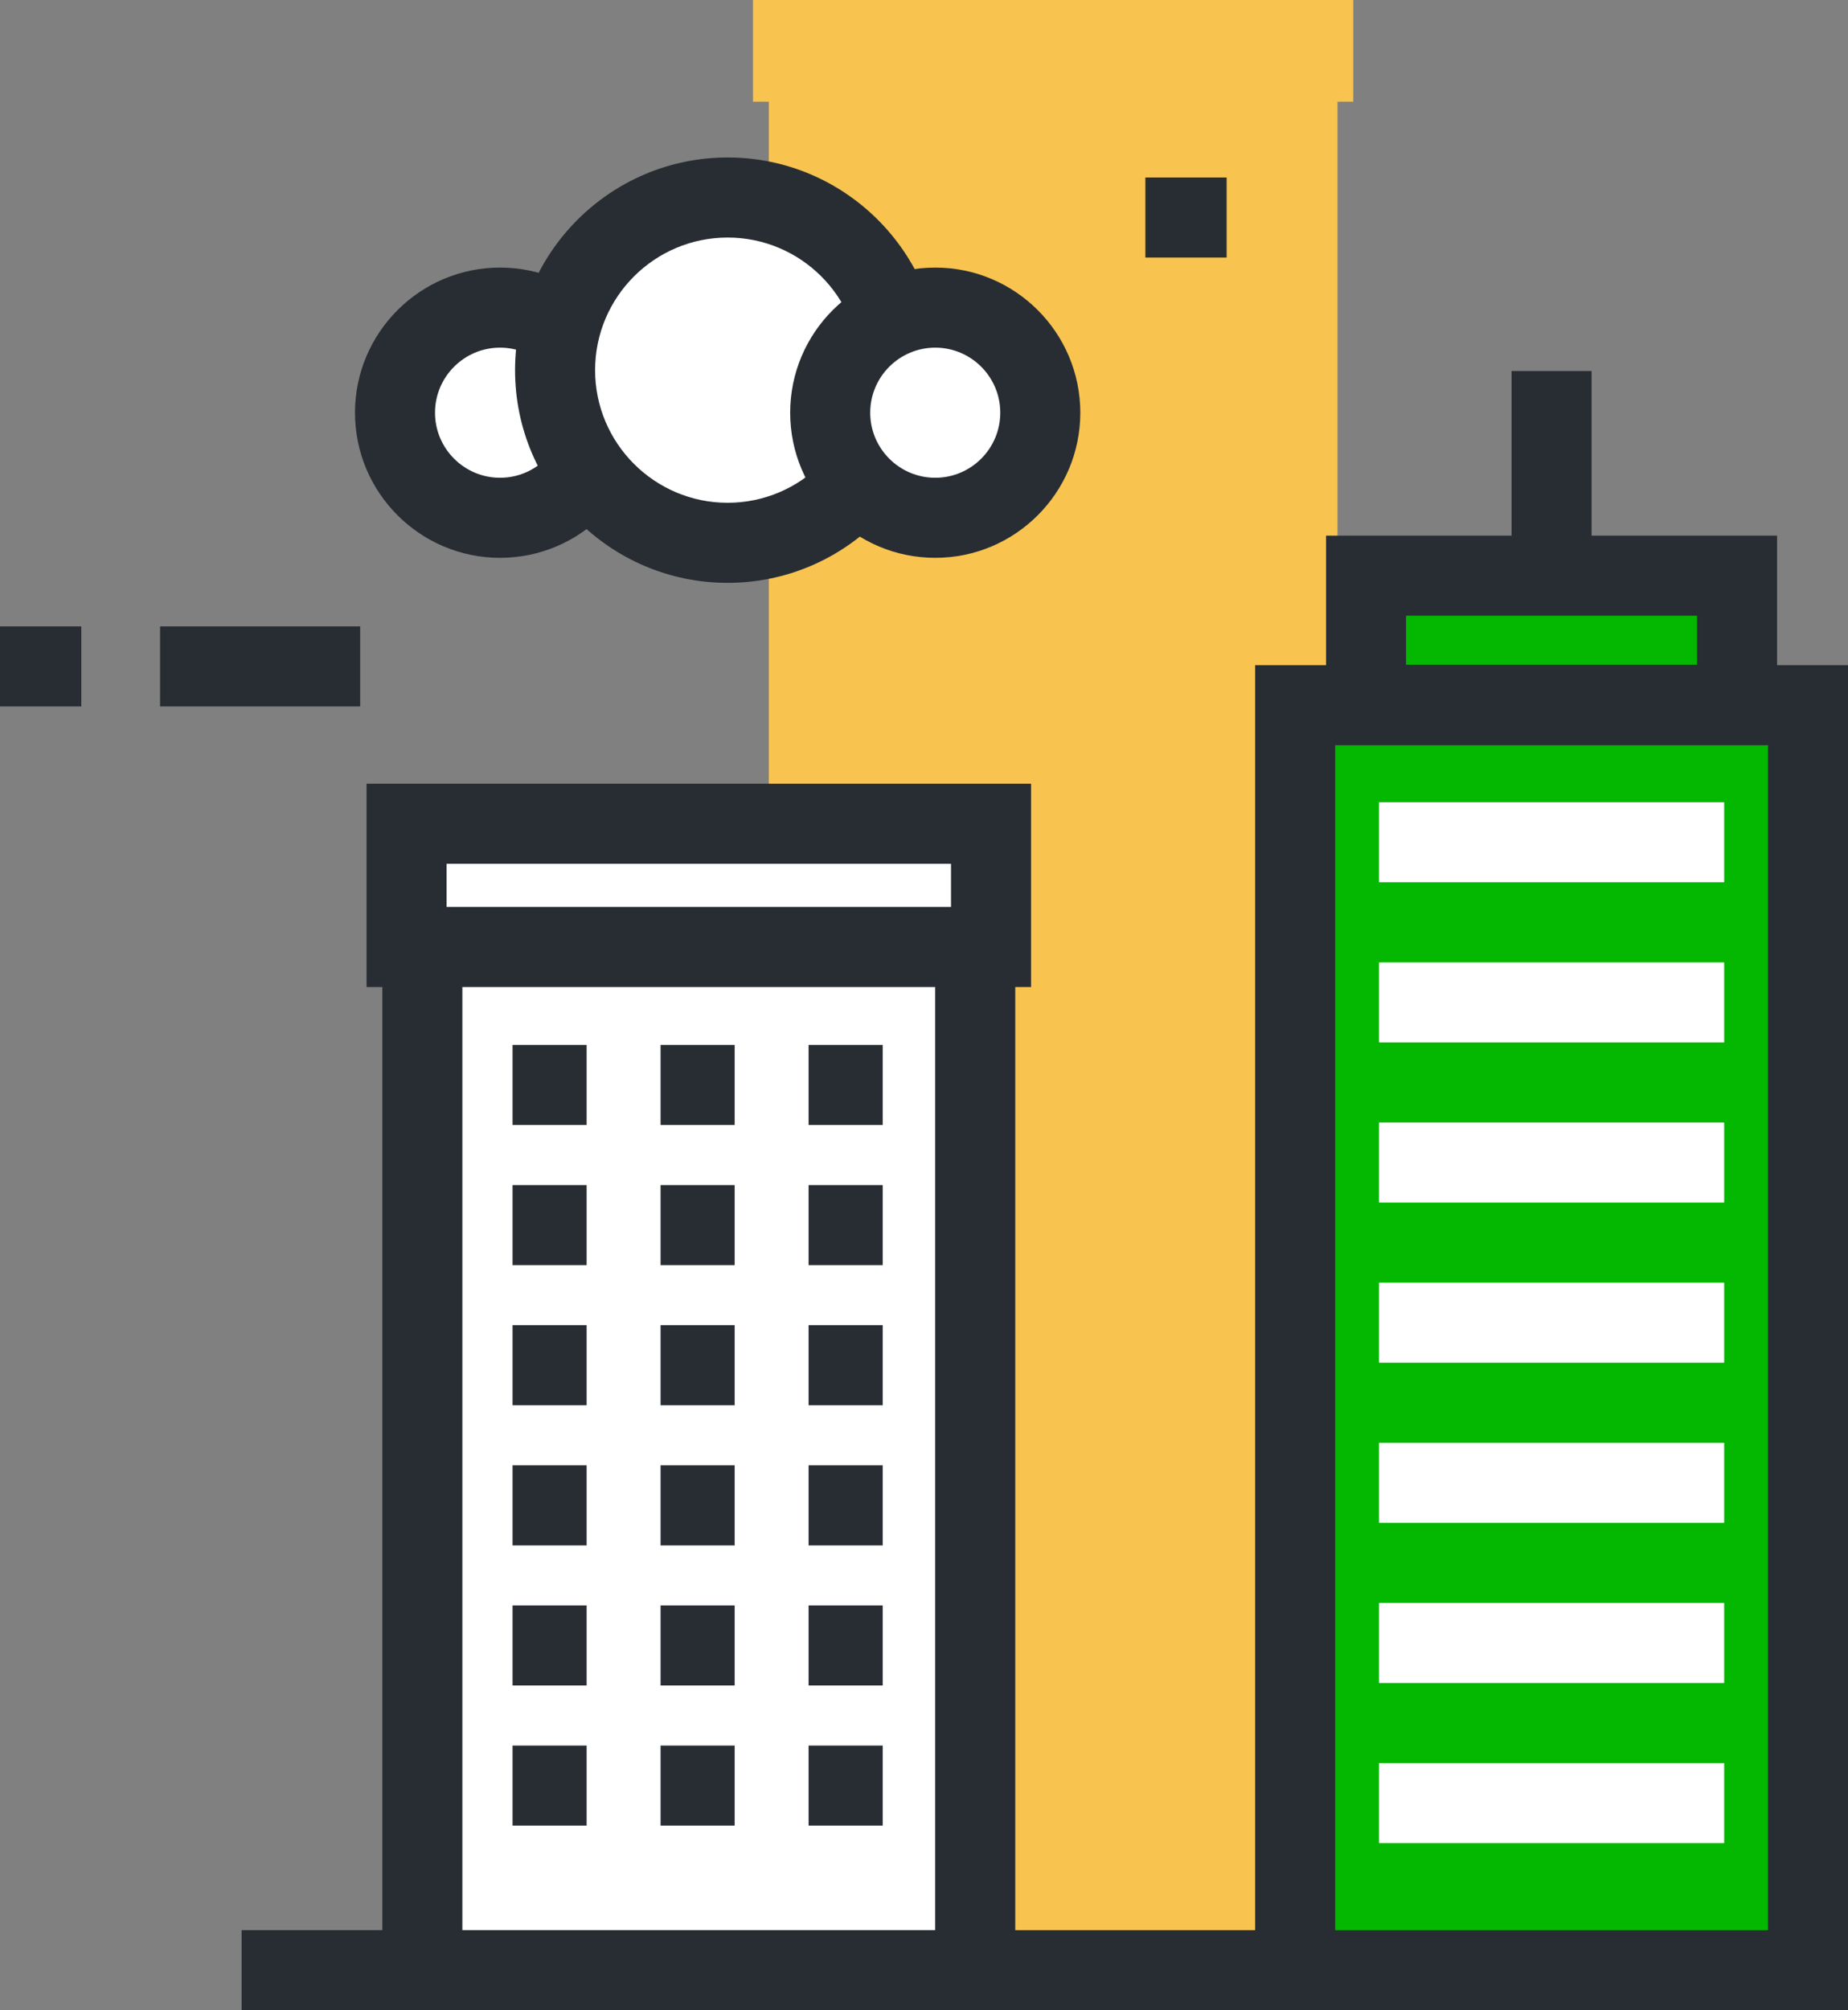 <?xml version="1.0" encoding="utf-8"?>
<!-- Generator: Adobe Illustrator 16.0.0, SVG Export Plug-In . SVG Version: 6.00 Build 0)  -->
<!DOCTYPE svg PUBLIC "-//W3C//DTD SVG 1.1//EN" "http://www.w3.org/Graphics/SVG/1.1/DTD/svg11.dtd">
<svg version="1.1" id="Слой_1" xmlns="http://www.w3.org/2000/svg" xmlns:xlink="http://www.w3.org/1999/xlink" x="0px" y="0px"
	 width="92.358px" height="100.423px" viewBox="0 0 92.358 100.423" enable-background="new 0 0 92.358 100.423"
	 xml:space="preserve">
<rect x="0" y="0" width="92.358" height="100.423" fill="#808080" stroke="none"/>
<rect x="38.424" y="2.058" fill="#F8C44F" width="28.42" height="96.482"/>
<rect x="37.633" fill="#F8C44F" width="29.998" height="5.081"/>
<rect x="21.108" y="46.308" fill="#FFFFFF" width="27.631" height="52.115"/>
<path fill="#282D33" d="M23.108,48.308h23.63v48.116h-23.63V48.308z M19.109,100.423H50.74V44.308H19.109V100.423z"/>
<rect x="20.32" y="41.151" fill="#FFFFFF" width="29.209" height="6.157"/>
<path fill="#282D33" d="M51.529,49.308H18.32V39.151h33.209V49.308z M22.32,45.308h25.209v-2.157H22.32V45.308z"/>
<path fill="#FFFFFF" d="M25.616,54.201h3.703H25.616z"/>
<rect x="25.616" y="52.201" fill="#282D33" width="3.702" height="4"/>
<path fill="#FFFFFF" d="M33.014,54.201h3.703H33.014z"/>
<rect x="33.014" y="52.201" fill="#282D33" width="3.703" height="4"/>
<path fill="#FFFFFF" d="M40.411,54.201h3.705H40.411z"/>
<rect x="40.411" y="52.201" fill="#282D33" width="3.705" height="4"/>
<path fill="#FFFFFF" d="M25.616,61.201h3.703H25.616z"/>
<rect x="25.616" y="59.201" fill="#282D33" width="3.702" height="4"/>
<path fill="#FFFFFF" d="M33.014,61.201h3.703H33.014z"/>
<rect x="33.014" y="59.201" fill="#282D33" width="3.703" height="4"/>
<path fill="#FFFFFF" d="M40.411,61.201h3.705H40.411z"/>
<rect x="40.411" y="59.201" fill="#282D33" width="3.705" height="4"/>
<path fill="#FFFFFF" d="M25.616,68.201h3.703H25.616z"/>
<rect x="25.616" y="66.201" fill="#282D33" width="3.702" height="4"/>
<path fill="#FFFFFF" d="M33.014,68.201h3.703H33.014z"/>
<rect x="33.014" y="66.201" fill="#282D33" width="3.703" height="4"/>
<path fill="#FFFFFF" d="M40.411,68.201h3.705H40.411z"/>
<rect x="40.411" y="66.201" fill="#282D33" width="3.705" height="4"/>
<path fill="#FFFFFF" d="M25.616,75.201h3.703H25.616z"/>
<rect x="25.616" y="73.201" fill="#282D33" width="3.702" height="4"/>
<path fill="#FFFFFF" d="M33.014,75.201h3.703H33.014z"/>
<rect x="33.014" y="73.201" fill="#282D33" width="3.703" height="4"/>
<path fill="#FFFFFF" d="M40.411,75.201h3.705H40.411z"/>
<rect x="40.411" y="73.201" fill="#282D33" width="3.705" height="4"/>
<path fill="#FFFFFF" d="M25.616,82.201h3.703H25.616z"/>
<rect x="25.616" y="80.201" fill="#282D33" width="3.702" height="4"/>
<path fill="#FFFFFF" d="M33.014,82.201h3.703H33.014z"/>
<rect x="33.014" y="80.201" fill="#282D33" width="3.703" height="4"/>
<path fill="#FFFFFF" d="M40.411,82.201h3.705H40.411z"/>
<rect x="40.411" y="80.201" fill="#282D33" width="3.705" height="4"/>
<path fill="#FFFFFF" d="M25.616,89.201h3.703H25.616z"/>
<rect x="25.616" y="87.201" fill="#282D33" width="3.702" height="4"/>
<path fill="#FFFFFF" d="M33.014,89.201h3.703H33.014z"/>
<rect x="33.014" y="87.201" fill="#282D33" width="3.703" height="4"/>
<path fill="#FFFFFF" d="M40.411,89.201h3.705H40.411z"/>
<rect x="40.411" y="87.201" fill="#282D33" width="3.705" height="4"/>
<rect x="64.728" y="35.229" fill="#04B700" width="25.631" height="63.194"/>
<path fill="#282D33" d="M66.729,37.229h21.631v59.195H66.729V37.229z M62.728,100.423h29.631V33.229H62.728V100.423z"/>
<rect x="68.272" y="28.757" fill="#04B700" width="18.541" height="6.449"/>
<path fill="#282D33" d="M88.813,37.207H66.272V26.758h22.541V37.207z M70.272,33.207h14.541v-2.449H70.272V33.207z"/>
<rect x="68.919" y="40.076" fill="#FFFFFF" width="17.25" height="4"/>
<rect x="68.919" y="48.076" fill="#FFFFFF" width="17.25" height="4"/>
<rect x="68.919" y="56.076" fill="#FFFFFF" width="17.25" height="4"/>
<rect x="68.919" y="64.076" fill="#FFFFFF" width="17.25" height="4"/>
<rect x="68.919" y="72.076" fill="#FFFFFF" width="17.25" height="4"/>
<rect x="68.919" y="80.076" fill="#FFFFFF" width="17.25" height="4"/>
<rect x="68.919" y="88.076" fill="#FFFFFF" width="17.25" height="4"/>
<path fill="#5EB4E7" d="M77.544,27.868v-9.333V27.868z"/>
<rect x="75.544" y="18.534" fill="#282D33" width="4" height="9.333"/>
<path fill="#FFFFFF" d="M8,33.292h10H8z"/>
<rect x="8" y="31.292" fill="#282D33" width="10" height="4"/>
<path fill="#FFFFFF" d="M0,33.292h4.063H0z"/>
<rect y="31.292" fill="#282D33" width="4.063" height="4"/>
<path fill="#FFFFFF" d="M57.241,10.868h4.063H57.241z"/>
<rect x="57.242" y="8.867" fill="#282D33" width="4.062" height="4"/>
<rect x="12.074" y="96.423" fill="#282D33" width="50.999" height="4"/>
<g>
	<defs>
		<rect id="SVGID_1_" width="92.358" height="100.423"/>
	</defs>
	<clipPath id="SVGID_2_">
		<use xlink:href="#SVGID_1_"  overflow="visible"/>
	</clipPath>
	<path clip-path="url(#SVGID_2_)" fill="#FFFFFF" d="M30.241,20.617c0,2.9-2.351,5.25-5.25,5.25s-5.25-2.35-5.25-5.25
		s2.351-5.25,5.25-5.25S30.241,17.717,30.241,20.617"/>
	<path clip-path="url(#SVGID_2_)" fill="#282D33" d="M24.991,27.867c-3.998,0-7.25-3.252-7.25-7.25s3.252-7.25,7.25-7.25
		c3.997,0,7.25,3.252,7.25,7.25S28.988,27.867,24.991,27.867 M24.991,17.367c-1.792,0-3.25,1.458-3.25,3.25s1.458,3.25,3.25,3.25
		s3.25-1.458,3.25-3.25S26.783,17.367,24.991,17.367"/>
	<path clip-path="url(#SVGID_2_)" fill="#FFFFFF" d="M44.991,18.492c0,4.763-3.861,8.625-8.625,8.625s-8.625-3.862-8.625-8.625
		s3.861-8.625,8.625-8.625S44.991,13.729,44.991,18.492"/>
	<path clip-path="url(#SVGID_2_)" fill="#282D33" d="M36.366,29.117c-5.858,0-10.625-4.767-10.625-10.625
		c0-5.859,4.767-10.625,10.625-10.625s10.625,4.766,10.625,10.625C46.991,24.35,42.224,29.117,36.366,29.117 M36.366,11.867
		c-3.653,0-6.625,2.971-6.625,6.625c0,3.653,2.972,6.625,6.625,6.625s6.625-2.972,6.625-6.625
		C42.991,14.838,40.019,11.867,36.366,11.867"/>
	<path clip-path="url(#SVGID_2_)" fill="#FFFFFF" d="M51.991,20.617c0,2.9-2.351,5.25-5.25,5.25c-2.899,0-5.25-2.35-5.25-5.25
		s2.351-5.25,5.25-5.25C49.641,15.367,51.991,17.717,51.991,20.617"/>
	<path clip-path="url(#SVGID_2_)" fill="#282D33" d="M46.741,27.867c-3.998,0-7.25-3.252-7.25-7.25s3.252-7.25,7.25-7.25
		c3.997,0,7.25,3.252,7.25,7.25S50.738,27.867,46.741,27.867 M46.741,17.367c-1.792,0-3.25,1.458-3.25,3.25s1.458,3.25,3.25,3.25
		s3.25-1.458,3.25-3.25S48.533,17.367,46.741,17.367"/>
</g>
</svg>
